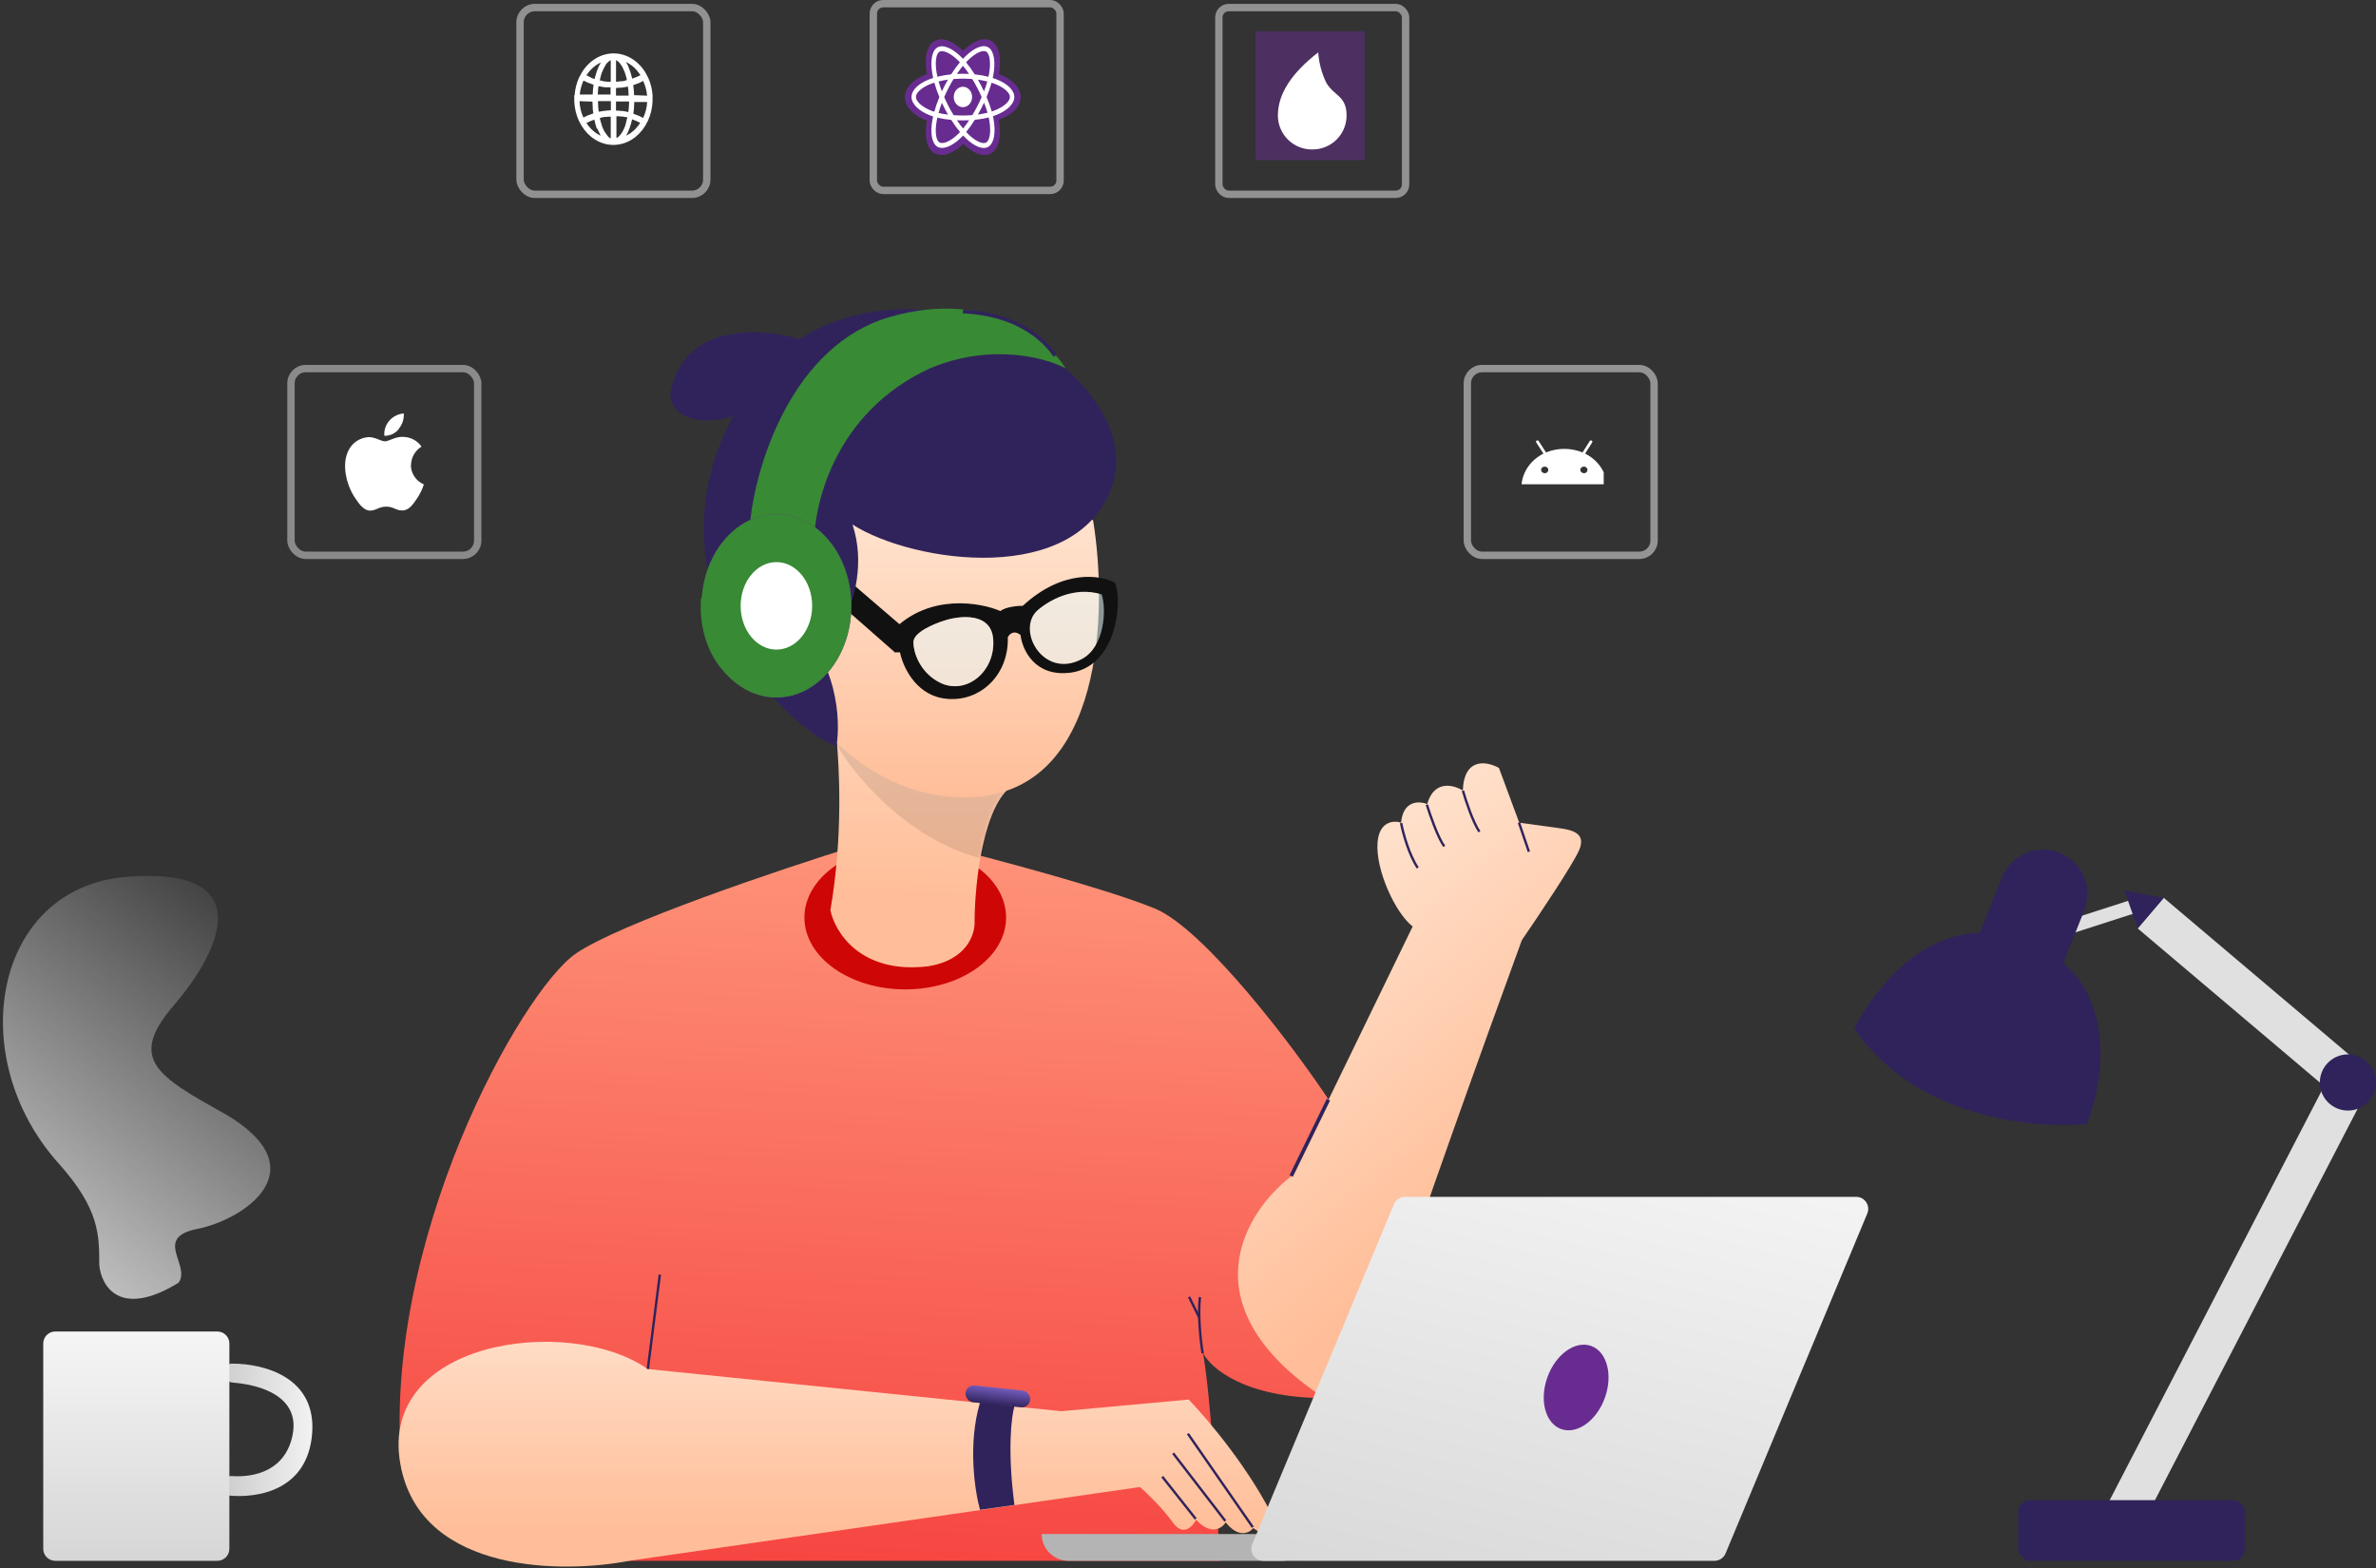 <svg width="612" height="404" viewBox="0 0 612 404" fill="none" xmlns="http://www.w3.org/2000/svg">
<rect x="0" y="0" width="612" height="404" fill="#333333" stroke="none"/>
<path d="M148.253 245.689C159.46 237.907 201.156 223.889 220.604 217.853H242.447C255.411 221.066 284.535 228.791 297.326 233.976C310.117 239.161 333.436 269.866 342.799 284.126L332.611 303.633C306.684 329.215 327.574 351.8 341.402 360.154C320.661 360.154 311.73 352.376 309.858 348.487C311.932 360.241 313.603 389.106 314.179 402.07H161.641V378.51H103.462C98.1 319.848 134.244 255.417 148.253 245.689Z" fill="url(#paint0_linear)"/>
<ellipse cx="233.172" cy="236.361" rx="25.973" ry="18.508" fill="#CF0606"/>
<path d="M213.89 234.45C217.262 215.065 216.074 197.128 215.547 190.939C216.284 185.145 246.944 195.997 261.692 201.792C253.37 206.006 251.114 227.075 251.026 237.083C251.289 240.376 249.235 247.355 238.911 248.935C221.634 250.937 215.032 240.112 213.89 234.45Z" fill="url(#paint1_linear)"/>
<mask id="mask0" mask-type="alpha" maskUnits="userSpaceOnUse" x="213" y="189" width="49" height="61">
<path d="M213.89 234.45C217.262 215.065 216.074 197.128 215.547 190.939C216.284 185.145 246.944 195.997 261.692 201.792C253.37 206.006 251.114 227.075 251.026 237.083C251.289 240.376 249.235 247.355 238.911 248.935C221.634 250.937 215.032 240.112 213.89 234.45Z" fill="#BABABA"/>
</mask>
<g mask="url(#mask0)">
<path opacity="0.1" d="M256.589 221.902C235.826 218.662 220.433 200.408 215.331 191.686C227.182 189.241 253.828 185.819 265.608 191.686C277.389 197.553 264.504 214.275 256.589 221.902Z" fill="black"/>
</g>
<path d="M250.264 205.341C284.366 203.858 285.34 157.222 281.565 134.089C219.951 81.865 195.211 122.9 190.544 149.945C196.241 169.028 216.161 206.824 250.264 205.341Z" fill="url(#paint2_linear)"/>
<path d="M206.245 87.475C196.434 84.382 175.98 82.836 172.653 101.392C172.653 113.389 201.606 110.349 206.245 87.475Z" fill="#30235B"/>
<path d="M218.058 149.098L231.953 161.032L230.445 167.992L217.485 156.618L218.058 149.098Z" fill="#111111"/>
<path d="M203.929 159.83C215.791 169.879 216.56 185.571 215.461 192.161C211.617 191.131 200.881 184.459 188.69 166.008C169.25 126.304 192.671 96.609 206.812 86.725C244.703 64.69 295.362 98.874 286.507 125.028C277.652 151.181 235.299 145.14 219.58 135.118C222.874 145.003 219.854 154.75 217.932 158.388C210.519 141.09 189.102 147.268 203.929 159.83Z" fill="#30235B"/>
<path d="M229.321 81.622C254.553 74.374 269.92 87.438 274.45 94.875C269.361 92.135 255.258 88.299 239.555 94.875C214.726 106.283 209.301 130.609 209.693 141.346L193.252 140.172V134.132C194.762 119.649 204.089 88.869 229.321 81.622Z" fill="#388A35"/>
<ellipse cx="199.985" cy="156.067" rx="19.298" ry="23.609" fill="#682C90"/>
<ellipse cx="199.985" cy="156.067" rx="19.298" ry="23.609" fill="#388A35"/>
<ellipse cx="199.985" cy="156.067" rx="9.211" ry="11.269" fill="white"/>
<path opacity="0.5" d="M284.303 152.464C277.15 150.254 269.447 154.967 266.489 157.6C261.111 162.735 269.266 175.792 278.695 169.777C286.238 164.965 285.577 156.231 284.303 152.464Z" fill="#E6FCFF"/>
<path fill-rule="evenodd" clip-rule="evenodd" d="M263.458 156.05C273.804 146.493 283.615 148.126 287.228 150.138C289.318 155.673 287.228 171.849 275.69 173.283C266.459 174.43 263.296 167.294 262.868 163.582C261.114 162.165 259.948 163.387 259.585 164.174C259.888 174.49 251.596 181.467 242.696 179.849C235.577 178.555 232.478 171.441 231.818 168.045H230.346V162.01C239.617 152.932 252.425 155.157 257.67 157.404C259.049 156.321 262.104 156.05 263.458 156.05ZM283.76 153.112C276.607 150.901 270.072 154.689 267.114 157.322C261.736 162.457 268.8 175.038 278.669 169.777C284.579 166.627 285.033 156.878 283.76 153.112ZM243.315 159.843C247.22 158.572 255.185 157.722 255.795 164.489C256.558 172.948 248.861 179.188 242.136 175.86C237.266 173.45 235.272 168.51 235.272 165.39C235.272 162.894 240.634 160.652 243.315 159.843Z" fill="#111111"/>
<path opacity="0.5" d="M255.821 164.489C255.211 157.722 247.246 158.572 243.34 159.844C240.66 160.652 235.298 162.894 235.298 165.39C235.298 168.51 237.292 173.45 242.162 175.86C248.887 179.188 256.583 172.948 255.821 164.489Z" fill="#E6FCFF"/>
<path d="M103.413 378.585C109.412 405.321 145.039 405.375 162.102 402.061L293.628 383.058C295.323 384.531 299.384 388.413 302.061 392.165C304.738 395.916 307.192 393.279 308.084 391.491C311.939 395.668 314.777 393.68 315.714 392.165C319.034 396.344 321.827 394.885 322.809 393.633C327.413 397.06 328.576 394.082 328.581 392.165C322.299 378.862 311.029 365.529 306.18 360.525L273.385 363.528L166.83 352.664C146.614 338.481 95.914 345.165 103.413 378.585Z" fill="url(#paint3_linear)"/>
<path d="M358.251 338.133C352.31 357.319 344.12 360.671 340.767 359.949C305.481 336.337 320.633 312.141 332.62 302.995L363.865 238.664C359.341 235.126 354.301 224.059 354.818 217.08C355.232 211.497 359.04 211.31 360.892 211.915C361.409 206.13 365.588 206.314 367.613 207.129C369.371 200.822 374.463 202.175 376.789 203.639C377.099 194.954 383.122 196.144 386.094 197.824L391.312 211.915C393.444 212.211 398.388 212.895 401.111 213.267C404.515 213.731 408.848 214.35 406.681 219.146C404.949 222.984 396.16 236.115 391.982 242.201C383.214 266.184 364.193 318.946 358.251 338.133Z" fill="url(#paint4_linear)"/>
<path d="M268.31 395.167H337.116C337.116 398.979 334.025 402.07 330.213 402.07H275.212C271.4 402.07 268.31 398.979 268.31 395.167Z" fill="#B4B4B4"/>
<path d="M359.053 310.218C359.534 309.064 360.662 308.313 361.912 308.313H478.112C480.322 308.313 481.821 310.561 480.971 312.601L444.466 400.164C443.985 401.318 442.858 402.07 441.608 402.07H325.407C323.197 402.07 321.698 399.821 322.549 397.781L359.053 310.218Z" fill="url(#paint5_linear)"/>
<path d="M166.87 352.632L169.956 328.343" stroke="#30235B" stroke-width="0.619"/>
<path d="M309.764 348.631C309.301 345.78 308.514 338.889 309.069 334.134" stroke="#30235B" stroke-width="0.619"/>
<path d="M308.925 339.451L306.271 334.072" stroke="#30235B" stroke-width="0.619"/>
<path d="M307.986 391.269L299.368 380.392" stroke="#30235B" stroke-width="0.619"/>
<path d="M315.614 391.807L302.164 374.352" stroke="#30235B" stroke-width="0.619"/>
<path d="M322.685 393.407L305.967 369.319" stroke="#30235B" stroke-width="0.619"/>
<path d="M360.888 212.019C361.349 214.415 362.851 220.078 365.177 223.566" stroke="#30235B" stroke-width="0.619"/>
<path d="M376.818 203.69C377.522 206.162 379.356 211.737 381.056 214.262" stroke="#30235B" stroke-width="0.619"/>
<path d="M367.52 207.282C368.349 209.973 370.409 215.889 372.012 218.026" stroke="#30235B" stroke-width="0.619"/>
<path d="M391.246 211.906L393.81 219.408" stroke="#30235B" stroke-width="0.619"/>
<ellipse cx="405.978" cy="357.423" rx="7.861" ry="11.381" transform="rotate(19.9 405.978 357.423)" fill="#682C90"/>
<rect x="609.137" y="282.004" width="126.405" height="10.354" transform="rotate(117.371 609.137 282.004)" fill="#E0E0E0"/>
<rect x="519.833" y="386.447" width="58.443" height="15.623" rx="3.097" fill="#30235B"/>
<rect x="602.449" y="283.019" width="67.897" height="10.354" transform="rotate(-139.766 602.449 283.019)" fill="#E0E0E0"/>
<rect x="551.719" y="234.653" width="20.032" height="3.567" transform="rotate(162.128 551.719 234.653)" fill="#E0E0E0"/>
<circle cx="604.767" cy="278.849" r="7.233" fill="#30235B"/>
<path d="M547.196 229.427L557.329 231.308L550.633 239.144L547.196 229.427Z" fill="#30235B"/>
<path d="M515.634 226.05C517.968 220.187 524.613 217.326 530.476 219.66C536.339 221.994 539.2 228.639 536.866 234.503L530.412 250.715L509.18 242.262L515.634 226.05Z" fill="#30235B"/>
<path d="M522.366 242.591C498.803 233.339 483.125 254.065 477.59 265.042C493.951 288.368 523.921 290.764 537.503 289.59C542.276 277.779 545.93 251.843 522.366 242.591Z" fill="#30235B"/>
<path d="M45.992 330.441C30.83 339.722 26.059 331.258 25.569 325.867C25.569 318.024 25.569 311.489 15.275 299.888C-9.559 272.44 -1.716 228.653 32.594 225.875C66.905 223.098 56.939 244.828 44.848 258.879C32.782 272.902 40.407 277.161 58.465 287.248L58.572 287.308C82.1 301.522 62.494 314.266 50.893 316.554C39.293 318.841 49.26 325.867 45.992 330.441Z" fill="url(#paint6_linear)"/>
<path d="M196.089 178.483C190.716 177.355 180.059 170.308 181.021 154.118" stroke="#388A35" stroke-width="0.949"/>
<path d="M271.78 91.657C268.855 87.315 261.945 80.898 248.015 80.24" stroke="#30235B" stroke-width="0.949"/>
<path d="M80.382 369.499C81.664 354.806 68.085 351.269 59.78 351.27C58.781 351.27 57.929 351.954 57.639 352.909C57.166 354.471 58.364 356.046 59.991 356.169C67.326 356.721 77.216 359.841 75.391 369.499C73.621 378.871 65.498 380.638 59.746 380.24C58.162 380.131 56.677 381.311 56.677 382.899C56.677 384.082 57.513 385.11 58.69 385.233C66.449 386.047 79.126 383.888 80.382 369.499Z" fill="url(#paint7_linear)"/>
<path d="M59.08 346.094V398.973C59.08 400.683 57.693 402.07 55.983 402.07H14.235C12.524 402.07 11.138 400.683 11.138 398.973L11.138 346.094C11.138 344.384 12.524 342.997 14.235 342.997H55.983C57.693 342.997 59.08 344.384 59.08 346.094Z" fill="url(#paint8_linear)"/>
<path d="M332.578 302.938L342.169 283.272" stroke="#30235B" stroke-width="0.949"/>
<path d="M252.429 361.283C249.241 372.043 251.101 384.199 252.429 388.932L261.294 387.675C259.446 373.574 260.524 364.857 261.294 362.262L252.429 361.283Z" fill="#30235B"/>
<rect x="248.917" y="356.674" width="16.767" height="4.347" rx="2.173" transform="rotate(6.017 248.917 356.674)" fill="url(#paint9_linear)"/>
<rect opacity="0.5" x="313.949" y="1.949" width="48.101" height="48.101" rx="2.543" stroke="#F0F0F0" stroke-width="1.899"/>
<rect opacity="0.5" x="323.415" y="8.059" width="28.092" height="33.187" fill="#682C90"/>
<rect opacity="0.5" x="133.949" y="1.949" width="48.101" height="48.101" rx="3.798" stroke="#F0F0F0" stroke-width="1.899"/>
<path d="M168.081 26.107V24.514C167.971 22.938 167.587 21.405 166.952 20.009L166.569 19.291L166.236 18.665C165.303 17.146 164.074 15.908 162.65 15.054C161.227 14.201 159.65 13.755 158.051 13.755C156.451 13.755 154.875 14.201 153.451 15.054C152.028 15.908 150.799 17.146 149.865 18.665L149.532 19.291L149.14 20.009C148.505 21.406 148.121 22.938 148.01 24.514H147.919V26.107C147.99 27.837 148.386 29.528 149.079 31.059L149.461 31.778L149.804 32.403C150.703 33.87 151.877 35.076 153.237 35.929C154.597 36.782 156.106 37.258 157.648 37.321C157.765 37.333 157.882 37.333 158 37.321C158.114 37.333 158.229 37.333 158.343 37.321C159.88 37.26 161.385 36.788 162.743 35.942C164.1 35.096 165.274 33.898 166.175 32.439L166.508 31.814L166.901 31.094C167.608 29.556 168.011 27.851 168.081 26.107ZM165.711 30.34H165.59C165.227 30.14 164.855 29.951 164.472 29.785H164.411C164.048 29.632 163.665 29.491 163.282 29.36H163.152C163.147 29.322 163.147 29.282 163.152 29.243C163.212 28.795 163.262 28.347 163.302 27.887V27.663C163.302 27.262 163.323 26.869 163.363 26.484V26.283H166.7C166.61 27.704 166.263 29.087 165.681 30.34H165.712H165.711ZM161.417 30.906C161.417 31.036 161.347 31.165 161.306 31.283C161.266 31.401 161.306 31.401 161.306 31.46C161.306 31.52 161.195 31.814 161.135 31.979C161.141 32.018 161.141 32.058 161.135 32.097L161.004 32.486C161.004 32.545 161.004 32.592 160.934 32.651L160.813 32.958L160.732 33.135L160.611 33.394L160.52 33.559L160.399 33.795L160.309 33.96L160.177 34.173C160.147 34.226 160.113 34.277 160.077 34.325L159.946 34.503L159.845 34.644L159.714 34.809C159.678 34.846 159.644 34.885 159.613 34.927L159.472 35.069L159.36 35.175L159.21 35.292L159.119 35.376L158.948 35.481H158.776V29.939H159.34L160.087 30.022H160.399L161.065 30.14L161.397 30.198L161.609 30.258L161.548 30.517C161.418 30.753 161.407 30.835 161.387 30.906H161.418H161.417ZM156.175 34.503L155.984 34.325C155.953 34.272 155.919 34.221 155.883 34.172L155.762 33.959C155.723 33.909 155.689 33.854 155.661 33.794L155.54 33.571L155.449 33.382C155.408 33.302 155.372 33.219 155.339 33.134L155.248 32.945L155.137 32.662L155.056 32.474L154.976 32.12C154.955 32.075 154.938 32.027 154.925 31.978C154.865 31.808 154.811 31.635 154.764 31.459L154.704 31.259C154.704 31.142 154.644 31.036 154.613 30.906L154.552 30.657L154.492 30.41L154.704 30.351L155.027 30.245L155.692 30.127H156.004C156.26 30.127 156.512 30.104 156.76 30.057H157.315V35.599H157.163L156.972 35.481L156.881 35.399L156.73 35.269C156.692 35.244 156.658 35.212 156.629 35.175L156.488 34.962L156.377 34.844L156.246 34.679L156.176 34.502L156.175 34.503ZM154.613 20.104L154.765 19.632V19.538C154.765 19.361 154.875 19.196 154.935 19.031L154.976 18.783L155.137 18.453L155.228 18.264L155.349 17.97L155.44 17.781L155.56 17.522C155.56 17.451 155.631 17.392 155.661 17.333C155.702 17.256 155.745 17.18 155.793 17.108C155.823 17.047 155.856 16.988 155.894 16.932L155.984 16.72L156.095 16.566L156.226 16.39L156.337 16.248L156.528 16.094L156.64 15.976L156.781 15.847L156.902 15.753L157.052 15.646L157.164 15.575L157.315 15.505V21.059H156.781C156.519 21.059 156.266 21.059 156.015 20.989H155.712L155.027 20.811L154.704 20.741H154.482C154.502 20.628 154.53 20.518 154.563 20.41C154.571 20.307 154.588 20.204 154.613 20.104ZM159.855 16.566L159.956 16.72L160.097 16.92L160.198 17.097C160.238 17.174 160.281 17.248 160.329 17.321L160.419 17.509C160.419 17.592 160.51 17.674 160.551 17.769L160.641 17.957L160.762 18.253C160.762 18.253 160.762 18.382 160.843 18.442C160.923 18.501 160.923 18.677 160.974 18.795L161.035 18.972C161.095 19.149 161.156 19.325 161.206 19.514L161.357 20.08C161.378 20.149 161.395 20.221 161.407 20.292C161.407 20.41 161.468 20.528 161.488 20.646H161.277L160.954 20.811L160.278 20.929H159.986C159.724 20.929 159.472 20.989 159.21 21L159.008 21.047H158.676V15.505L158.827 15.575L158.938 15.646L159.089 15.753L159.21 15.847L159.361 15.976L159.472 16.094L159.613 16.248L159.724 16.39L159.855 16.566ZM161.196 28.724L160.43 28.594H160.157C159.845 28.594 159.532 28.512 159.21 28.5H158.665V26.142H162.032C162.037 26.205 162.037 26.268 162.032 26.33C162.032 26.66 162.032 27.003 161.981 27.333V27.592C161.981 27.993 161.901 28.406 161.84 28.772C161.845 28.795 161.845 28.819 161.84 28.842H161.598L161.195 28.724L161.196 28.724ZM156.77 28.465C156.448 28.465 156.135 28.465 155.823 28.559H155.55L154.784 28.689L154.442 28.759H154.2V28.677C154.139 28.288 154.098 27.875 154.069 27.498V27.226C154.069 26.896 154.069 26.566 154.018 26.236V26.047H157.345V28.406H156.911L156.77 28.465ZM153.968 24.42L154.028 23.476C154.033 23.433 154.033 23.389 154.028 23.346C154.028 22.993 154.098 22.639 154.149 22.297V22.226H154.371L154.774 22.308L155.409 22.415L155.843 22.486H157.264V24.349H153.968V24.42ZM159.441 22.591H160.056L160.5 22.521L161.125 22.415L161.528 22.333H161.75C161.755 22.356 161.755 22.38 161.75 22.403C161.801 22.745 161.841 23.099 161.871 23.453V23.558C161.871 23.877 161.871 24.207 161.931 24.538V24.62H158.665V22.651H159.018L159.441 22.591ZM163.323 24.514V24.349C163.323 23.948 163.272 23.535 163.242 23.17C163.242 22.769 163.151 22.368 163.101 21.991C163.096 21.959 163.096 21.927 163.101 21.896H163.232C163.615 21.771 163.988 21.629 164.351 21.472H164.431C164.815 21.307 165.188 21.118 165.55 20.918L165.671 20.858C166.215 22.031 166.558 23.317 166.679 24.644L163.323 24.514ZM164.956 19.373C164.643 19.538 164.321 19.692 163.948 19.833L163.756 19.904C163.484 20.022 163.211 20.127 162.929 20.222H162.819C162.768 19.986 162.707 19.75 162.648 19.514L162.587 19.302L162.456 18.83L162.375 18.594C162.324 18.453 162.284 18.3 162.223 18.159C162.204 18.09 162.181 18.022 162.153 17.957C162.083 17.781 162.023 17.604 161.942 17.427V17.357C161.861 17.168 161.781 16.979 161.69 16.802L161.609 16.649C161.548 16.519 161.477 16.401 161.418 16.283L161.317 16.118L161.226 15.965C162.715 16.674 164.007 17.854 164.956 19.373ZM154.774 16.094L154.694 16.236C154.664 16.298 154.63 16.357 154.593 16.413C154.532 16.519 154.472 16.649 154.402 16.767L154.321 16.92L154.069 17.474C153.988 17.651 153.917 17.84 153.847 18.028C153.777 18.217 153.796 18.159 153.777 18.229L153.625 18.677L153.555 18.901C153.504 19.055 153.464 19.22 153.413 19.373L153.332 19.632C153.272 19.857 153.222 20.092 153.161 20.328H153.05L152.223 20.022L152.042 19.868L151.094 19.42H151.034C151.998 17.933 153.291 16.783 154.774 16.094ZM150.298 20.811H150.419C150.782 21 151.156 21.189 151.539 21.354H151.619C151.982 21.508 152.355 21.649 152.728 21.778H152.869V21.873C152.819 22.261 152.769 22.662 152.738 23.052C152.738 23.441 152.677 23.841 152.668 24.231V24.349H149.331C149.46 23.087 149.788 21.863 150.298 20.741V20.811ZM152.606 26.177C152.602 26.244 152.602 26.311 152.606 26.377C152.606 26.786 152.627 27.179 152.668 27.557C152.662 27.632 152.662 27.707 152.668 27.78C152.668 28.241 152.758 28.689 152.819 29.137V29.255H152.687C152.304 29.38 151.931 29.522 151.569 29.679H151.498C151.115 29.844 150.752 30.033 150.389 30.222L150.268 30.28C149.669 28.977 149.325 27.536 149.26 26.058L152.606 26.176V26.177ZM151.055 31.684L152.002 31.236L152.194 31.165C152.456 31.047 152.727 30.941 153 30.846H153.111C153.111 31.071 153.211 31.294 153.273 31.507C153.332 31.719 153.273 31.613 153.273 31.672C153.273 31.731 153.363 32.002 153.413 32.156C153.431 32.233 153.454 32.307 153.484 32.379C153.522 32.516 153.565 32.65 153.615 32.78C153.615 32.863 153.615 32.934 153.685 33.005L153.968 33.311C153.989 33.381 154.016 33.448 154.048 33.511C154.099 33.649 154.156 33.783 154.219 33.912L154.281 34.054L154.542 34.561V34.643C154.602 34.75 154.663 34.868 154.734 34.974C153.277 34.283 152.006 33.147 151.054 31.684H151.055ZM161.245 34.962L161.447 34.608L161.709 34.102L161.769 33.948C161.83 33.818 161.89 33.689 161.94 33.559C161.977 33.479 162.007 33.396 162.031 33.311L162.182 32.945C162.205 32.865 162.232 32.787 162.263 32.709C162.263 32.58 162.344 32.45 162.394 32.309C162.445 32.167 162.394 32.167 162.465 32.085C162.535 32.003 162.556 31.778 162.596 31.613C162.636 31.448 162.596 31.495 162.647 31.436L162.798 30.775H162.919C163.19 30.882 163.463 30.976 163.725 31.094L163.916 31.165C164.239 31.307 164.561 31.459 164.864 31.625H164.915C163.974 33.106 162.705 34.261 161.246 34.962H161.245Z" fill="white"/>
<rect opacity="0.5" x="74.949" y="94.949" width="48.101" height="48.101" rx="3.798" stroke="#E2E2E2" stroke-width="1.899"/>
<rect opacity="0.5" x="224.949" y="0.949" width="48.101" height="48.101" rx="2.543" stroke="#F0F0F0" stroke-width="1.899"/>
<rect opacity="0.5" x="377.949" y="94.949" width="48.101" height="48.101" rx="3.798" stroke="#F7F7F7" stroke-width="1.899"/>
<g clip-path="url(#clip0)">
<path d="M408.291 116.849L410.117 113.956C410.153 113.897 410.169 113.831 410.165 113.764C410.16 113.698 410.134 113.634 410.09 113.581C410.046 113.527 409.986 113.487 409.917 113.464C409.849 113.442 409.774 113.438 409.703 113.454C409.656 113.465 409.612 113.485 409.574 113.513C409.535 113.54 409.503 113.574 409.479 113.613L407.631 116.547C406.149 115.942 404.545 115.629 402.923 115.629C401.301 115.629 399.697 115.942 398.215 116.547L396.323 113.613C396.299 113.574 396.267 113.54 396.228 113.512C396.19 113.485 396.145 113.465 396.098 113.454C396.051 113.442 396.002 113.44 395.953 113.446C395.905 113.453 395.859 113.469 395.817 113.492C395.733 113.538 395.673 113.612 395.648 113.699C395.623 113.786 395.637 113.878 395.685 113.956L397.555 116.849C395.979 117.64 394.64 118.775 393.657 120.153C392.675 121.532 392.079 123.112 391.923 124.752H413.923C413.767 123.112 413.171 121.532 412.189 120.153C411.206 118.775 409.867 117.64 408.291 116.849ZM397.874 121.89C397.688 121.889 397.506 121.837 397.353 121.74C397.2 121.644 397.082 121.507 397.015 121.348C396.948 121.19 396.935 121.016 396.977 120.85C397.019 120.684 397.115 120.534 397.252 120.419C397.389 120.304 397.561 120.229 397.745 120.205C397.929 120.18 398.117 120.207 398.284 120.282C398.45 120.357 398.589 120.477 398.68 120.625C398.772 120.773 398.813 120.943 398.798 121.113C398.786 121.33 398.684 121.536 398.512 121.686C398.34 121.836 398.111 121.92 397.874 121.919V121.889V121.89ZM407.973 121.89C407.79 121.89 407.611 121.84 407.459 121.747C407.307 121.654 407.189 121.522 407.119 121.367C407.049 121.212 407.031 121.042 407.066 120.878C407.102 120.713 407.19 120.562 407.319 120.444C407.448 120.326 407.613 120.245 407.792 120.212C407.971 120.18 408.157 120.196 408.326 120.26C408.495 120.325 408.639 120.433 408.741 120.572C408.842 120.712 408.897 120.875 408.897 121.043C408.899 121.156 408.878 121.269 408.833 121.374C408.787 121.48 408.72 121.576 408.634 121.658C408.548 121.739 408.445 121.804 408.332 121.849C408.218 121.894 408.096 121.918 407.973 121.919V121.89Z" fill="white"/>
</g>
<path fill-rule="evenodd" clip-rule="evenodd" d="M338 38.5C339.157 38.513 340.306 38.297 341.379 37.863C342.452 37.429 343.429 36.787 344.252 35.973C345.075 35.159 345.729 34.19 346.175 33.122C346.62 32.054 346.85 30.907 346.85 29.75C346.85 24.662 343.625 24.75 341.625 21.325C340.437 18.873 339.729 16.217 339.538 13.5C332.612 18.85 329.15 24.267 329.15 29.75C329.15 30.907 329.38 32.054 329.825 33.122C330.271 34.19 330.925 35.159 331.748 35.973C332.571 36.787 333.548 37.429 334.621 37.863C335.694 38.297 336.843 38.513 338 38.5Z" fill="white"/>
<path d="M105.825 119.787C105.839 120.855 106.163 121.897 106.758 122.784C107.352 123.672 108.192 124.368 109.175 124.787C108.775 126.052 108.194 127.252 107.45 128.35C106.4 129.913 105.325 131.5 103.625 131.5C101.925 131.5 101.413 130.512 99.5 130.512C97.587 130.512 97 131.475 95.4 131.537C93.8 131.6 92.5 129.85 91.5 128.337C89.35 125.225 87.75 119.587 89.913 115.737C90.428 114.819 91.169 114.049 92.066 113.5C92.964 112.951 93.987 112.641 95.038 112.6C96.65 112.6 98.175 113.687 99.163 113.687C100.15 113.688 102 112.35 104 112.55C104.904 112.583 105.789 112.826 106.583 113.26C107.377 113.694 108.059 114.307 108.575 115.05C107.757 115.549 107.081 116.248 106.608 117.081C106.136 117.914 105.883 118.854 105.875 119.812L105.825 119.788V119.787ZM102.675 110.487C103.148 109.942 103.508 109.31 103.735 108.626C103.963 107.941 104.053 107.219 104 106.5C102.549 106.617 101.203 107.299 100.25 108.4C99.794 108.927 99.448 109.541 99.234 110.204C99.019 110.868 98.939 111.567 99 112.262C99.72 112.28 100.435 112.128 101.086 111.82C101.737 111.512 102.307 111.055 102.75 110.487" fill="white"/>
<path d="M233.088 24.967C233.088 27.474 235.287 29.813 238.753 31.132C238.061 35.011 238.629 38.137 240.527 39.355C242.478 40.608 245.383 39.741 248.142 37.057C250.83 39.632 253.547 40.646 255.443 39.424C257.392 38.169 257.985 34.83 257.273 30.83C260.884 29.502 262.903 27.507 262.903 24.967C262.903 22.519 260.7 20.401 257.281 19.091C258.047 14.926 257.398 11.875 255.421 10.607C253.516 9.384 250.767 10.45 248.039 13.092C245.201 10.288 242.48 9.431 240.506 10.703C238.602 11.93 238.059 15.113 238.753 19.064C235.404 20.363 233.088 22.529 233.088 24.967Z" fill="#682C90"/>
<path d="M256.557 20.392C256.275 20.285 255.991 20.185 255.704 20.093C255.752 19.878 255.796 19.663 255.836 19.446C256.481 15.96 256.059 13.151 254.619 12.227C253.237 11.34 250.978 12.265 248.697 14.475C248.472 14.693 248.252 14.917 248.038 15.148C247.894 14.995 247.748 14.844 247.599 14.697C245.208 12.334 242.811 11.338 241.372 12.265C239.992 13.154 239.583 15.795 240.164 19.099C240.222 19.426 240.287 19.751 240.36 20.075C240.021 20.182 239.693 20.296 239.38 20.418C236.577 21.506 234.786 23.211 234.786 24.979C234.786 26.806 236.708 28.638 239.628 29.749C239.865 29.838 240.103 29.922 240.344 29.998C240.266 30.346 240.196 30.697 240.136 31.05C239.582 34.297 240.015 36.874 241.391 37.758C242.813 38.67 245.198 37.733 247.522 35.472C247.705 35.294 247.89 35.104 248.074 34.905C248.307 35.155 248.545 35.397 248.79 35.632C251.04 37.788 253.263 38.658 254.638 37.772C256.058 36.857 256.52 34.088 255.92 30.718C255.875 30.461 255.821 30.198 255.762 29.931C255.929 29.875 256.094 29.819 256.254 29.759C259.289 28.64 261.264 26.83 261.264 24.979C261.264 23.204 259.416 21.488 256.557 20.392Z" fill="white"/>
<path d="M255.898 28.565C255.753 28.618 255.605 28.669 255.453 28.72C255.118 27.539 254.666 26.283 254.113 24.986C254.641 23.719 255.076 22.48 255.401 21.306C255.672 21.394 255.935 21.486 256.188 21.583C258.639 22.522 260.133 23.91 260.133 24.98C260.133 26.119 258.519 27.598 255.898 28.565ZM254.811 30.963C255.076 32.453 255.114 33.8 254.938 34.853C254.78 35.799 254.463 36.43 254.071 36.683C253.237 37.22 251.452 36.521 249.528 34.678C249.307 34.467 249.085 34.241 248.862 34.002C249.608 33.094 250.354 32.038 251.081 30.866C252.361 30.739 253.571 30.532 254.667 30.25C254.721 30.493 254.769 30.731 254.811 30.963ZM243.813 36.59C242.998 36.91 242.349 36.919 241.956 36.667C241.121 36.131 240.774 34.061 241.247 31.285C241.304 30.957 241.368 30.631 241.441 30.307C242.525 30.574 243.726 30.766 245.009 30.882C245.741 32.029 246.509 33.084 247.282 34.007C247.117 34.184 246.949 34.357 246.777 34.524C245.75 35.524 244.72 36.233 243.813 36.59ZM239.994 28.558C238.703 28.066 237.636 27.428 236.906 26.732C236.249 26.105 235.917 25.484 235.917 24.98C235.917 23.906 237.355 22.538 239.752 21.607C240.053 21.491 240.357 21.384 240.664 21.288C240.995 22.488 241.43 23.742 241.954 25.01C241.423 26.297 240.982 27.572 240.647 28.785C240.428 28.715 240.21 28.64 239.994 28.558ZM241.274 18.857C240.776 16.026 241.107 13.891 241.939 13.355C242.824 12.784 244.783 13.598 246.848 15.639C246.98 15.769 247.112 15.906 247.245 16.047C246.476 16.966 245.716 18.013 244.989 19.154C243.744 19.282 242.552 19.489 241.456 19.765C241.389 19.464 241.328 19.162 241.274 18.857ZM252.696 21.996C252.437 21.499 252.168 21.007 251.89 20.522C252.735 20.641 253.545 20.799 254.305 20.992C254.077 21.806 253.792 22.657 253.457 23.53C253.213 23.013 252.959 22.502 252.696 21.996ZM248.038 16.947C248.56 17.576 249.082 18.278 249.596 19.04C248.554 18.986 247.509 18.985 246.467 19.04C246.981 18.285 247.508 17.583 248.038 16.947ZM243.35 22.005C243.091 22.506 242.841 23.015 242.603 23.529C242.274 22.66 241.992 21.805 241.762 20.979C242.517 20.791 243.323 20.637 244.162 20.52C243.881 21.008 243.61 21.503 243.35 22.005ZM244.186 29.529C243.319 29.421 242.501 29.275 241.746 29.092C241.98 28.252 242.268 27.378 242.604 26.49C242.844 27.005 243.094 27.514 243.355 28.015C243.621 28.527 243.898 29.032 244.186 29.529ZM248.069 33.101C247.533 32.457 246.998 31.745 246.476 30.979C246.983 31.001 247.5 31.012 248.025 31.012C248.565 31.012 249.099 30.999 249.624 30.973C249.108 31.753 248.587 32.466 248.069 33.101ZM253.468 26.445C253.822 27.343 254.12 28.212 254.357 29.038C253.589 29.233 252.761 29.39 251.887 29.506C252.167 29.012 252.438 28.512 252.7 28.006C252.967 27.492 253.223 26.972 253.468 26.445ZM251.72 27.378C251.319 28.153 250.896 28.914 250.45 29.659C249.664 29.721 248.853 29.754 248.025 29.754C247.201 29.754 246.4 29.725 245.628 29.669C245.171 28.926 244.739 28.164 244.334 27.384C243.93 26.609 243.554 25.817 243.204 25.01C243.553 24.202 243.928 23.41 244.331 22.634C244.732 21.858 245.161 21.099 245.614 20.359C246.402 20.293 247.209 20.258 248.025 20.258C248.845 20.258 249.654 20.293 250.441 20.36C250.89 21.099 251.315 21.855 251.717 22.627C252.12 23.401 252.501 24.19 252.858 24.992C252.504 25.802 252.125 26.598 251.72 27.378ZM254.054 13.318C254.94 13.887 255.285 16.182 254.728 19.192C254.692 19.388 254.652 19.584 254.609 19.778C253.511 19.496 252.318 19.286 251.069 19.156C250.341 18.002 249.587 16.954 248.831 16.046C249.029 15.834 249.232 15.626 249.439 15.425C251.394 13.531 253.221 12.783 254.054 13.318Z" fill="#682C90"/>
<path d="M248.025 22.348C249.331 22.348 250.39 23.526 250.39 24.979C250.39 26.433 249.331 27.611 248.025 27.611C246.72 27.611 245.661 26.433 245.661 24.979C245.661 23.526 246.72 22.348 248.025 22.348Z" fill="white"/>
<defs>
<linearGradient id="paint0_linear" x1="235.261" y1="187.563" x2="222.861" y2="435.901" gradientUnits="userSpaceOnUse">
<stop stop-color="#FF9F81"/>
<stop offset="1" stop-color="#F53838"/>
</linearGradient>
<linearGradient id="paint1_linear" x1="235.127" y1="120.344" x2="232.91" y2="230.644" gradientUnits="userSpaceOnUse">
<stop stop-color="#FFEFE0"/>
<stop offset="1" stop-color="#FFBE99"/>
</linearGradient>
<linearGradient id="paint2_linear" x1="236.808" y1="108.928" x2="236.808" y2="205.383" gradientUnits="userSpaceOnUse">
<stop stop-color="#FFEFE0"/>
<stop offset="1" stop-color="#FFBE99"/>
</linearGradient>
<linearGradient id="paint3_linear" x1="215.622" y1="309.635" x2="215.622" y2="393.501" gradientUnits="userSpaceOnUse">
<stop offset="0.068" stop-color="#FFEFE0"/>
<stop offset="1" stop-color="#FFBE99"/>
</linearGradient>
<linearGradient id="paint4_linear" x1="332.507" y1="186.546" x2="413.893" y2="281.794" gradientUnits="userSpaceOnUse">
<stop stop-color="#FFEFE0"/>
<stop offset="1" stop-color="#FFBE99"/>
</linearGradient>
<linearGradient id="paint5_linear" x1="435.21" y1="237.948" x2="389.565" y2="427.293" gradientUnits="userSpaceOnUse">
<stop offset="0.017" stop-color="white"/>
<stop offset="1" stop-color="#D7D7D7"/>
</linearGradient>
<linearGradient id="paint6_linear" x1="-22.691" y1="342.388" x2="69.622" y2="225.633" gradientUnits="userSpaceOnUse">
<stop stop-color="#ECECEC"/>
<stop offset="1" stop-color="#F5F5F5" stop-opacity="0"/>
</linearGradient>
<linearGradient id="paint7_linear" x1="88.513" y1="358.422" x2="56.677" y2="359.121" gradientUnits="userSpaceOnUse">
<stop stop-color="white"/>
<stop offset="1" stop-color="#CCCCCC"/>
</linearGradient>
<linearGradient id="paint8_linear" x1="35.109" y1="325.164" x2="35.109" y2="420.388" gradientUnits="userSpaceOnUse">
<stop stop-color="white"/>
<stop offset="1" stop-color="#CCCCCC"/>
</linearGradient>
<linearGradient id="paint9_linear" x1="256.982" y1="355.824" x2="256.87" y2="361.092" gradientUnits="userSpaceOnUse">
<stop stop-color="#7F67CE"/>
<stop offset="1" stop-color="#30235B"/>
</linearGradient>
<clipPath id="clip0">
<rect width="23.077" height="24.194" fill="white" transform="translate(390 107)"/>
</clipPath>
</defs>
</svg>
